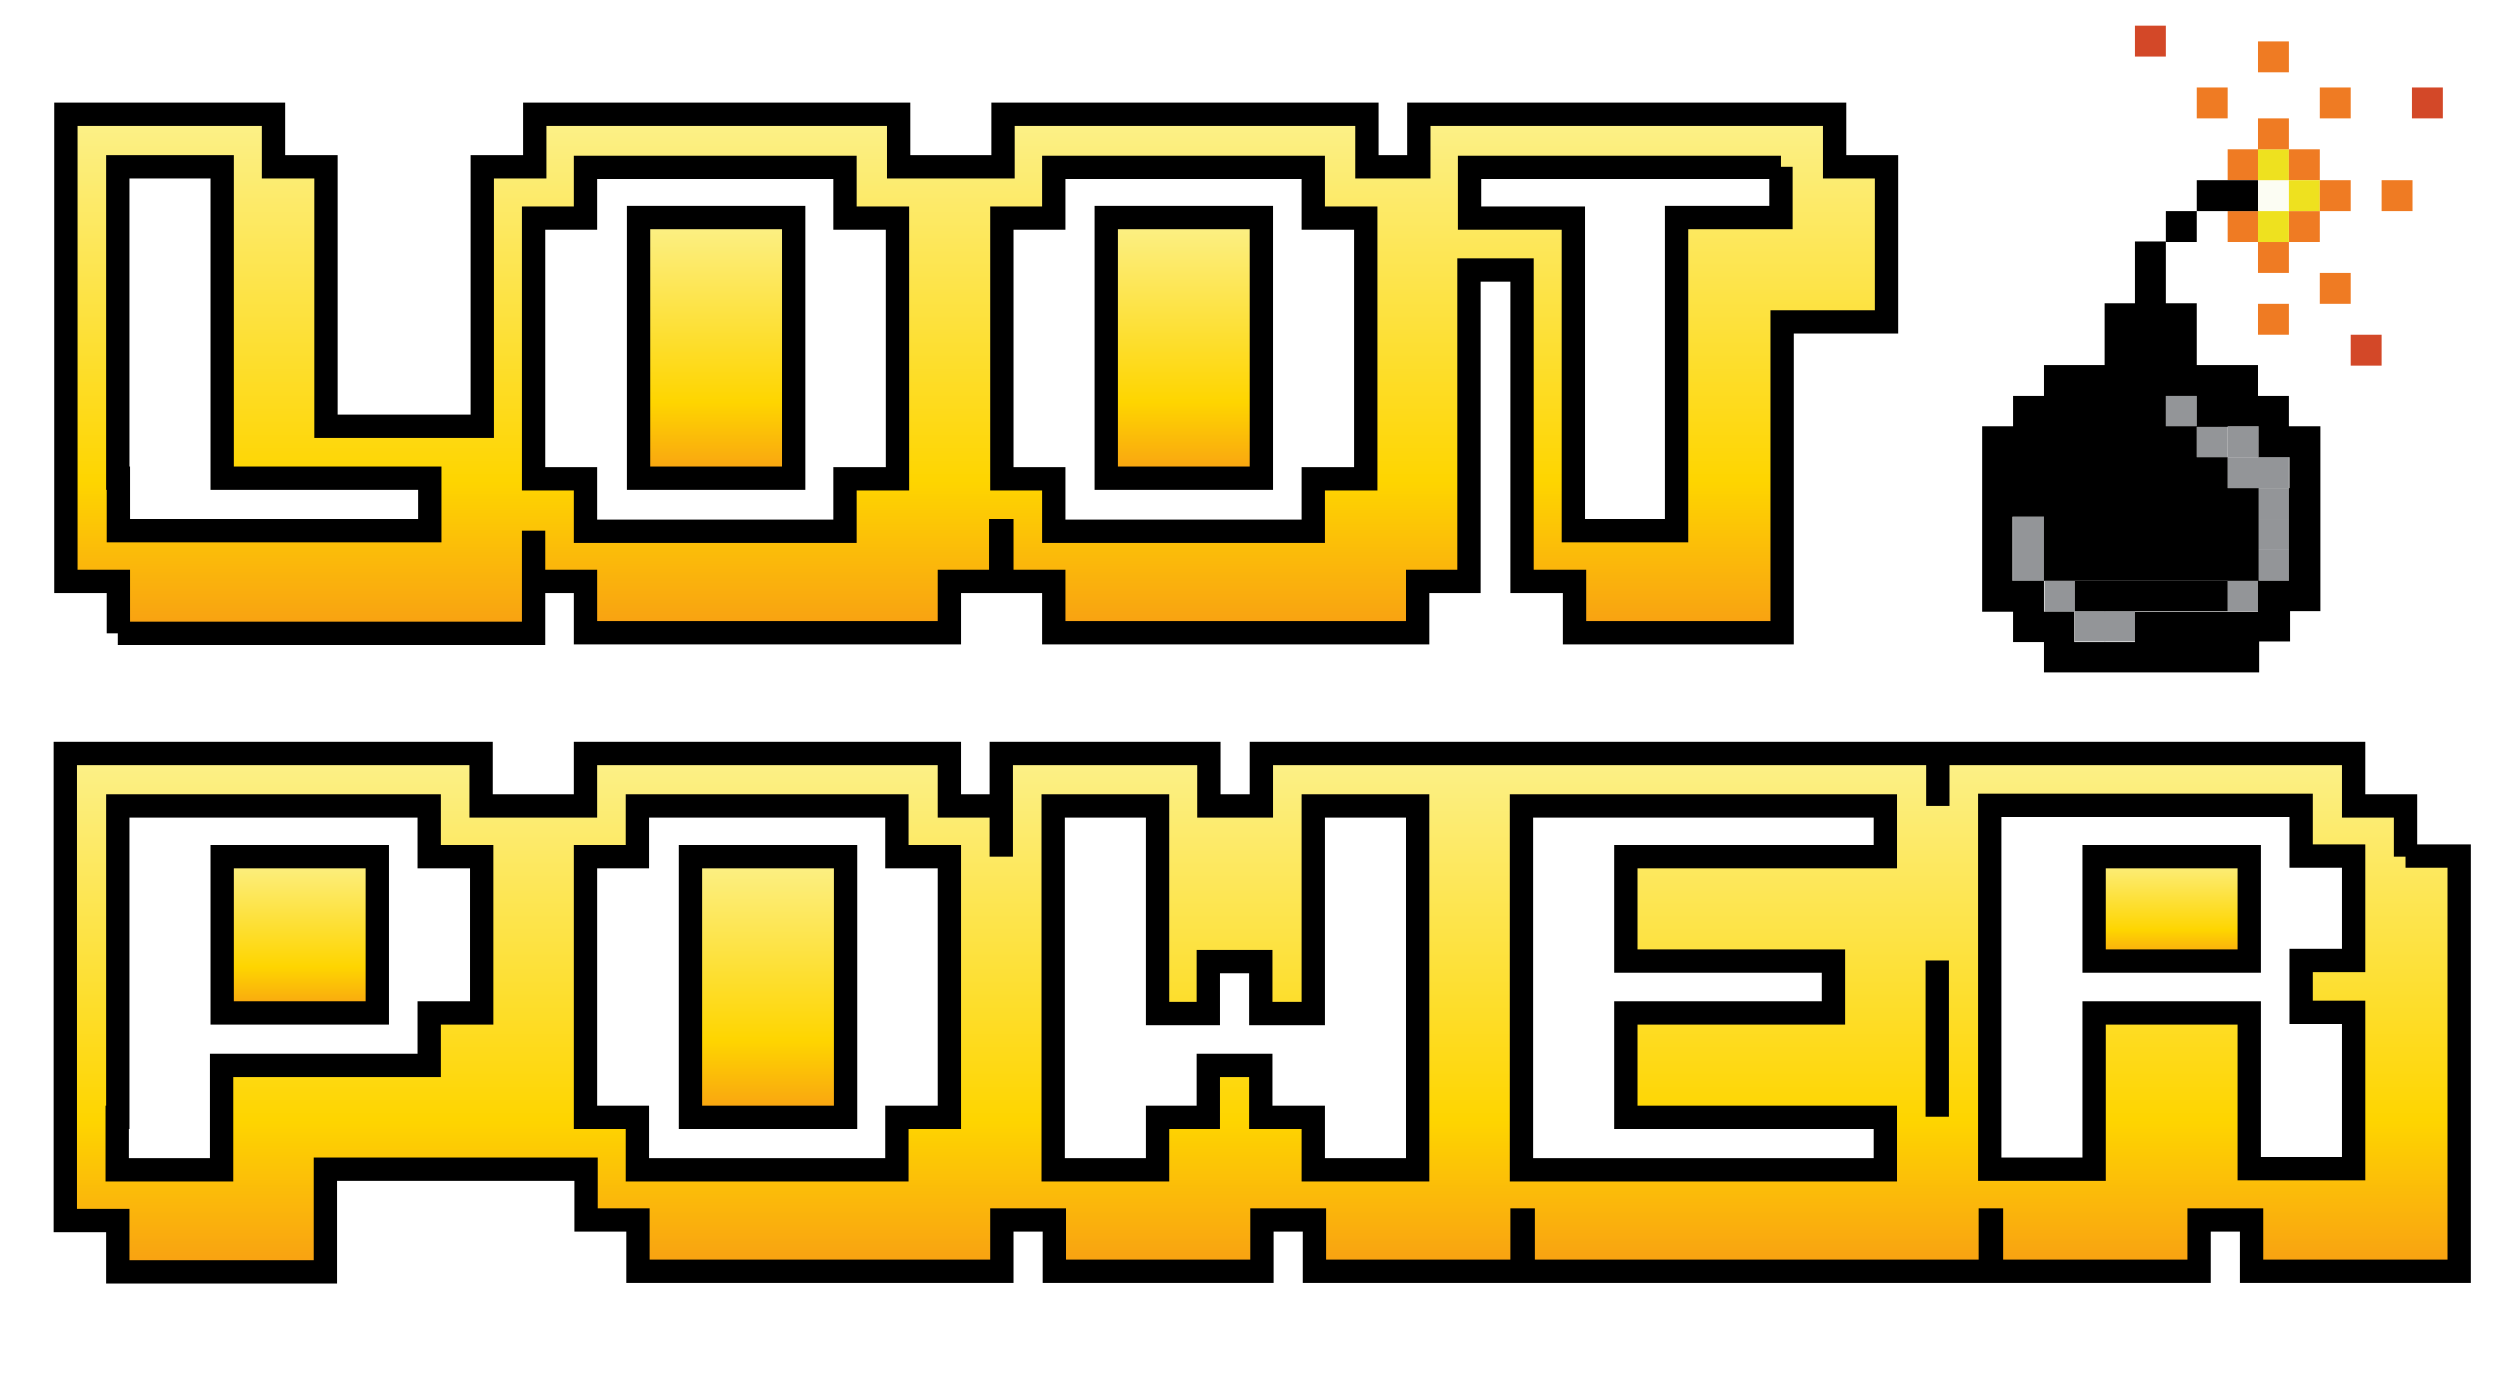 <?xml version="1.0" encoding="utf-8"?>
<!-- Generator: Adobe Illustrator 19.1.1, SVG Export Plug-In . SVG Version: 6.00 Build 0)  -->
<svg version="1.1" xmlns="http://www.w3.org/2000/svg"  x="0px" y="0px"
	 viewBox="0 0 428.7 238.7" style="enable-background:new 0 0 428.7 238.7;" xml:space="preserve">
<style type="text/css">
	.st0{fill:url(#SVGID_3_);fill-opacity:0.78;}
	.st1{fill:url(#SVGID_6_);fill-opacity:0.78;}
	.st2{fill:url(#SVGID_7_);}
	.st3{fill:url(#SVGID_8_);}
	.st4{fill:url(#SVGID_9_);}
	.st5{fill:url(#SVGID_10_);}
	.st6{fill:url(#SVGID_11_);}
	.st7{opacity:0.2;}
	.st8{fill:none;stroke:url(#SVGID_12_);stroke-width:6;stroke-miterlimit:10;}
	.st9{fill:none;stroke:url(#SVGID_13_);stroke-width:6;stroke-miterlimit:10;}
	.st10{fill:none;stroke:url(#SVGID_14_);stroke-width:6;stroke-miterlimit:10;}
	.st11{fill:none;stroke:url(#SVGID_15_);stroke-width:6;stroke-miterlimit:10;}
	.st12{opacity:0.3;}
	.st13{fill:url(#SVGID_16_);}
	.st14{fill:url(#SVGID_17_);}
	.st15{fill:url(#SVGID_18_);}
	.st16{fill:url(#SVGID_19_);}
	.st17{fill:url(#SVGID_20_);}
	.st18{fill:url(#SVGID_21_);}
	.st19{fill:url(#SVGID_22_);}
	.st20{fill:url(#SVGID_23_);}
	.st21{filter:url(#Adobe_OpacityMaskFilter);}
	.st22{opacity:0.5;mask:url(#SVGID_24_);}
	.st23{fill:#FFFFFF;}
	.st24{opacity:0.5;}
	.st25{fill:none;stroke:#FFFFFF;stroke-width:0.75;stroke-miterlimit:10;}
	.st26{fill:none;stroke:url(#SVGID_25_);stroke-width:0.75;stroke-miterlimit:10;}
	.st27{fill:none;stroke:url(#SVGID_26_);stroke-width:0.75;stroke-miterlimit:10;}
	.st28{fill:none;stroke:url(#SVGID_27_);stroke-width:0.75;stroke-miterlimit:10;}
	.st29{fill:none;stroke:url(#SVGID_28_);stroke-width:0.75;stroke-miterlimit:10;}
	.st30{opacity:5.000000e-002;}
	.st31{fill:url(#SVGID_29_);}
	.st32{fill:url(#SVGID_30_);}
	.st33{fill:url(#SVGID_31_);}
	.st34{fill:url(#SVGID_32_);}
	.st35{fill:url(#SVGID_33_);}
	.st36{fill:url(#SVGID_34_);}
	.st37{fill:url(#SVGID_35_);}
	.st38{fill:url(#SVGID_36_);}
	.st39{fill:url(#SVGID_37_);}
	.st40{fill:url(#SVGID_38_);}
	.st41{fill:url(#SVGID_39_);}
	.st42{fill:url(#SVGID_40_);}
	.st43{fill:url(#SVGID_41_);}
	.st44{fill:url(#SVGID_42_);}
	.st45{fill:url(#SVGID_43_);}
	.st46{fill:none;stroke:#000000;stroke-width:4;}
	.st47{fill:url(#SVGID_44_);}
	.st48{fill:url(#SVGID_45_);}
	.st49{fill:url(#SVGID_46_);}
	.st50{fill:url(#SVGID_47_);}
	.st51{fill:url(#SVGID_48_);}
	.st52{fill:url(#SVGID_49_);}
	.st53{fill:url(#SVGID_50_);}
	.st54{fill:url(#SVGID_51_);}
	.st55{fill:url(#SVGID_52_);}
	.st56{fill:url(#SVGID_53_);}
	.st57{fill:url(#SVGID_54_);}
	.st58{fill:url(#SVGID_55_);}
	.st59{fill:url(#SVGID_56_);}
	.st60{fill:url(#SVGID_57_);}
	.st61{fill:url(#SVGID_58_);}
	.st62{fill:url(#SVGID_59_);}
	.st63{fill:url(#SVGID_60_);}
	.st64{fill:url(#SVGID_61_);}
	.st65{fill:url(#SVGID_62_);}
	.st66{fill:url(#SVGID_63_);}
	.st67{fill:url(#SVGID_64_);}
	.st68{fill:url(#SVGID_65_);}
	.st69{fill:url(#SVGID_66_);}
	.st70{fill:url(#SVGID_67_);}
	.st71{fill:url(#SVGID_68_);}
	.st72{fill:url(#SVGID_69_);}
	.st73{fill:url(#SVGID_70_);}
	.st74{fill:#641212;}
	.st75{fill:#D34828;}
	.st76{fill:#631212;}
	.st77{fill:#641312;}
	.st78{fill:#2B1211;}
	.st79{fill:#F89E26;}
	.st80{fill:#A32022;}
	.st81{fill:#A42022;}
	.st82{fill:#A31F22;}
	.st83{fill:#EF7B23;}
	.st84{fill:#F37433;}
	.st85{fill:#631312;}
	.st86{fill:#EE723A;}
	.st87{fill:#F79E26;}
	.st88{fill:#F7B61F;}
	.st89{fill:#FCD148;}
	.st90{fill:#EE7239;}
	.st91{fill:#D34928;}
	.st92{fill:#CF4431;}
	.st93{fill:#F3EC59;}
	.st94{fill:#ED7236;}
	.st95{fill:#D84527;}
	.st96{fill:#FAF39A;}
	.st97{fill:#F07432;}
	.st98{fill:#EF7A23;}
	.st99{fill:#EEE11F;}
	.st100{fill:#F6F193;}
	.st101{fill:#F6F192;}
	.st102{fill:#FBF28E;}
	.st103{fill:#EFE923;}
	.st104{fill:#7E2E18;}
	.st105{fill:#ED7336;}
	.st106{fill:#FCFDF3;}
	.st107{fill:#F8F4A9;}
	.st108{fill:url(#SVGID_71_);}
	.st109{fill:url(#SVGID_72_);}
	.st110{fill:url(#SVGID_73_);}
	.st111{fill:url(#SVGID_74_);}
	.st112{fill:url(#SVGID_75_);}
	.st113{fill:url(#SVGID_76_);}
	.st114{fill:url(#SVGID_77_);}
	.st115{fill:url(#SVGID_78_);}
	.st116{fill:url(#SVGID_79_);}
	.st117{fill:url(#SVGID_80_);}
	.st118{fill:url(#SVGID_81_);}
	.st119{fill:url(#SVGID_82_);}
	.st120{fill:url(#SVGID_83_);}
	.st121{fill:url(#SVGID_84_);}
	.st122{fill:url(#SVGID_85_);}
	.st123{fill:url(#SVGID_86_);}
	.st124{fill:url(#SVGID_87_);}
	.st125{fill:url(#SVGID_88_);}
	.st126{fill:url(#SVGID_89_);}
	.st127{fill:url(#SVGID_90_);}
	.st128{fill:url(#SVGID_91_);}
	.st129{fill:url(#SVGID_92_);}
	.st130{fill:url(#SVGID_93_);}
	.st131{fill:url(#SVGID_94_);}
	.st132{fill:url(#SVGID_95_);}
	.st133{fill:url(#SVGID_96_);}
	.st134{fill:url(#SVGID_97_);}
	.st135{fill:url(#SVGID_98_);}
	.st136{fill:url(#SVGID_99_);}
	.st137{fill:url(#SVGID_100_);}
	.st138{fill:url(#SVGID_101_);}
	.st139{fill:url(#SVGID_102_);}
	.st140{fill:url(#SVGID_103_);}
	.st141{fill:url(#SVGID_104_);}
	.st142{fill:url(#SVGID_105_);}
	.st143{fill:url(#SVGID_106_);}
	.st144{fill:url(#SVGID_107_);}
	.st145{fill:url(#SVGID_108_);}
	.st146{fill:url(#SVGID_109_);}
	.st147{fill:url(#SVGID_110_);}
	.st148{fill:url(#SVGID_111_);}
	.st149{fill:url(#SVGID_112_);}
	.st150{fill:url(#SVGID_113_);}
	.st151{fill:url(#SVGID_114_);}
	.st152{fill:url(#SVGID_115_);}
	.st153{fill:url(#SVGID_116_);}
	.st154{fill:url(#SVGID_117_);}
	.st155{fill:url(#SVGID_118_);}
	.st156{fill:url(#SVGID_119_);}
	.st157{fill:url(#SVGID_120_);}
	.st158{fill:url(#SVGID_121_);}
	.st159{fill:url(#SVGID_122_);}
	.st160{fill:url(#SVGID_123_);}
	.st161{fill:url(#SVGID_124_);}
	.st162{fill:#939598;}
	.st163{fill:url(#SVGID_125_);}
	.st164{fill:url(#SVGID_126_);}
	.st165{fill:url(#SVGID_127_);}
	.st166{fill:url(#SVGID_128_);}
	.st167{fill:url(#SVGID_129_);}
	.st168{fill:url(#SVGID_130_);}
	.st169{fill:url(#SVGID_131_);}
	.st170{fill:none;stroke:url(#SVGID_132_);stroke-width:6;stroke-miterlimit:10;}
	.st171{fill:none;stroke:url(#SVGID_133_);stroke-width:6;stroke-miterlimit:10;}
	.st172{fill:none;stroke:url(#SVGID_134_);stroke-width:6;stroke-miterlimit:10;}
	.st173{fill:none;stroke:url(#SVGID_135_);stroke-width:6;stroke-miterlimit:10;}
	.st174{fill:url(#SVGID_136_);}
	.st175{fill:url(#SVGID_137_);}
	.st176{fill:url(#SVGID_138_);}
	.st177{fill:url(#SVGID_139_);}
	.st178{fill:url(#SVGID_140_);}
	.st179{fill:url(#SVGID_141_);}
	.st180{fill:url(#SVGID_142_);}
	.st181{fill:url(#SVGID_143_);}
	.st182{filter:url(#Adobe_OpacityMaskFilter_1_);}
	.st183{opacity:0.5;mask:url(#SVGID_144_);}
	.st184{fill:none;stroke:url(#SVGID_145_);stroke-width:0.75;stroke-miterlimit:10;}
	.st185{fill:none;stroke:url(#SVGID_146_);stroke-width:0.75;stroke-miterlimit:10;}
	.st186{fill:none;stroke:url(#SVGID_147_);stroke-width:0.75;stroke-miterlimit:10;}
	.st187{fill:none;stroke:url(#SVGID_148_);stroke-width:0.75;stroke-miterlimit:10;}
	.st188{fill:none;}
	.st189{fill:url(#SVGID_149_);}
	.st190{fill:url(#SVGID_150_);}
	.st191{fill:url(#SVGID_151_);}
	.st192{fill:url(#SVGID_152_);}
	.st193{fill:url(#SVGID_153_);}
</style>
<g id="Layer_1">
	<g>
		<g>
			<linearGradient id="SVGID_2_" gradientUnits="userSpaceOnUse" x1="167.263" y1="-97.822" x2="167.263" y2="127.561">
				<stop  offset="0" style="stop-color:#F47721"/>
				<stop  offset="0.2" style="stop-color:#FED500"/>
				<stop  offset="0.5" style="stop-color:#FCF395"/>
				<stop  offset="0.8" style="stop-color:#FED500"/>
				<stop  offset="1" style="stop-color:#F47721"/>
			</linearGradient>
			<path style="fill:url(#SVGID_2_);" d="M20.2,108.6c23.8,0,47.5,0,71.3,0c0-5.9,0-11.7,0-17.6h0v8.7h8.9v8.8c20.8,0,41.6,0,62.4,0
				v-8.8h8.8V91h0.2v8.7h8.9v8.8c20.8,0,41.6,0,62.4,0v-8.8h8.8c0-17.8,0-35.6,0-53.4c3,0,6.1,0,9.1,0c0,17.8,0,35.6,0,53.4h9v8.8
				c11.9,0,23.7,0,35.6,0c0-17.8,0-35.5,0-53.3c6,0,11.9,0,17.9,0c0-8.9,0-17.8,0-26.6h-8.9v-9c-23.8,0-47.6,0-71.3,0v9h-8.9v-9
				c-20.8,0-41.6,0-62.4,0v9c-6,0-11.9,0-17.9,0v-9c-20.8,0-41.6,0-62.4,0v9h-9c0,14.8,0,29.7,0,44.5c-8.9,0-17.9,0-26.8,0
				c0-14.8,0-29.7,0-44.5h-9v-9c-11.9,0-23.7,0-35.6,0c0,26.7,0,53.4,0,80.1h9V108.6z M305.4,28.6v8.7h-17.9V91h-17.7V37.4H252v-8.7
				H305.4z M180.7,37.4v-8.7c14.8,0,29.7,0,44.5,0v8.7h9c0,14.9,0,29.8,0,44.7h-9v9c-14.8,0-29.7,0-44.5,0v-9h-8.9
				c0-14.9,0-29.8,0-44.7H180.7z M91.5,64.2c0-8.9,0-17.9,0-26.8h8.9v-8.7c14.8,0,29.7,0,44.5,0v8.7h9c0,14.9,0,29.8,0,44.7h-9v9
				c-14.8,0-29.7,0-44.5,0v-9h-8.9C91.5,76.1,91.5,70.1,91.5,64.2z M20.2,82c0-17.8,0-35.6,0-53.4c6,0,11.9,0,17.9,0
				c0,17.8,0,35.6,0,53.4c11.9,0,23.7,0,35.6,0v9c-17.8,0-35.6,0-53.4,0V82z"/>
			<linearGradient id="SVGID_3_" gradientUnits="userSpaceOnUse" x1="122.704" y1="-21.713" x2="122.704" y2="91.599">
				<stop  offset="0" style="stop-color:#F47721"/>
				<stop  offset="0.2" style="stop-color:#FED500"/>
				<stop  offset="0.5" style="stop-color:#FCF395"/>
				<stop  offset="0.8" style="stop-color:#FED500"/>
				<stop  offset="1" style="stop-color:#F47721"/>
			</linearGradient>
			<path style="fill:url(#SVGID_3_);" d="M127.1,82h9c0-14.9,0-29.8,0-44.7c-8.9,0-17.8,0-26.6,0c0,14.9,0,29.8,0,44.7
				C115.3,82,121.2,82,127.1,82z"/>
			<linearGradient id="SVGID_5_" gradientUnits="userSpaceOnUse" x1="202.956" y1="-21.713" x2="202.956" y2="91.599">
				<stop  offset="0" style="stop-color:#F47721"/>
				<stop  offset="0.2" style="stop-color:#FED500"/>
				<stop  offset="0.5" style="stop-color:#FCF395"/>
				<stop  offset="0.8" style="stop-color:#FED500"/>
				<stop  offset="1" style="stop-color:#F47721"/>
			</linearGradient>
			<path style="fill:url(#SVGID_5_);" d="M207.3,82h9c0-14.9,0-29.8,0-44.7c-8.9,0-17.8,0-26.6,0c0,14.9,0,29.8,0,44.7
				C195.5,82,201.4,82,207.3,82z"/>
			<linearGradient id="SVGID_6_" gradientUnits="userSpaceOnUse" x1="51.362" y1="111.413" x2="51.362" y2="179.423">
				<stop  offset="0" style="stop-color:#F47721"/>
				<stop  offset="0.2" style="stop-color:#FED500"/>
				<stop  offset="0.5" style="stop-color:#FCF395"/>
				<stop  offset="0.8" style="stop-color:#FED500"/>
				<stop  offset="1" style="stop-color:#F47721"/>
			</linearGradient>
			<path style="fill:url(#SVGID_6_);" d="M55.7,173.7h9c0-8.9,0-17.9,0-26.8c-8.9,0-17.8,0-26.6,0c0,8.9,0,17.9,0,26.8
				C43.9,173.7,49.8,173.7,55.7,173.7z"/>
			<linearGradient id="SVGID_7_" gradientUnits="userSpaceOnUse" x1="131.615" y1="87.798" x2="131.615" y2="201.111">
				<stop  offset="0" style="stop-color:#F47721"/>
				<stop  offset="0.2" style="stop-color:#FED500"/>
				<stop  offset="0.5" style="stop-color:#FCF395"/>
				<stop  offset="0.8" style="stop-color:#FED500"/>
				<stop  offset="1" style="stop-color:#F47721"/>
			</linearGradient>
			<path class="st2" d="M136,191.6h9c0-14.9,0-29.8,0-44.7c-8.9,0-17.8,0-26.6,0c0,14.9,0,29.8,0,44.7
				C124.2,191.6,130.1,191.6,136,191.6z"/>
			<linearGradient id="SVGID_8_" gradientUnits="userSpaceOnUse" x1="216.236" y1="11.69" x2="216.236" y2="237.072">
				<stop  offset="0" style="stop-color:#F47721"/>
				<stop  offset="0.2" style="stop-color:#FED500"/>
				<stop  offset="0.5" style="stop-color:#FCF395"/>
				<stop  offset="0.8" style="stop-color:#FED500"/>
				<stop  offset="1" style="stop-color:#F47721"/>
			</linearGradient>
			<path class="st3" d="M412.5,146.9v-8.7h-8.9v-9c-23.8,0-47.6,0-71.3,0v9h0v-9c-38.7,0-77.3,0-116,0v9h-9v-9
				c-11.9,0-23.7,0-35.6,0c0,5.9,0,11.8,0,17.7h0v-8.7h-8.9v-9c-20.8,0-41.6,0-62.4,0v9c-6,0-11.9,0-17.9,0v-9
				c-23.8,0-47.6,0-71.3,0c0,26.7,0,53.4,0,80.1h9v8.8c11.9,0,23.7,0,35.6,0c0-5.9,0-11.7,0-17.6c14.9,0,29.8,0,44.7,0v8.7h8.9v8.8
				c20.8,0,41.6,0,62.4,0v-8.8c3,0,6,0,9,0v8.8c11.9,0,23.7,0,35.6,0v-8.8h9v8.8c11.9,0,23.7,0,35.6,0v-8.8h0.2v8.8
				c26.7,0,53.4,0,80.1,0v-8.8h0.2v8.8c11.9,0,23.7,0,35.6,0v-8.8h9v8.8c11.9,0,23.7,0,35.6,0c0-23.7,0-47.5,0-71.2H412.5z
				 M332.2,182.6v8.9h0c0-8.9,0-17.9,0-26.8h0C332.2,170.7,332.2,176.7,332.2,182.6z M20.2,191.6c0-17.8,0-35.6,0-53.4
				c17.8,0,35.6,0,53.4,0v8.7h9c0,8.9,0,17.9,0,26.8h-9v9c-11.9,0-23.7,0-35.6,0c0,6,0,11.9,0,17.9c-6,0-11.9,0-17.9,0V191.6z
				 M100.4,191.6c0-14.9,0-29.8,0-44.7h8.9v-8.7c14.8,0,29.7,0,44.5,0v8.7h9c0,14.9,0,29.8,0,44.7h-9v9c-14.8,0-29.7,0-44.5,0v-9
				H100.4z M216.2,191.6v-8.9h-9v8.9h-8.7v9c-6,0-11.9,0-17.9,0c0-20.8,0-41.6,0-62.4c6,0,11.9,0,17.9,0c0,11.9,0,23.7,0,35.6h8.7
				v-8.9h9v8.9h9c0-11.9,0-23.7,0-35.6c6,0,11.9,0,17.9,0c0,20.8,0,41.6,0,62.4c-6,0-11.9,0-17.9,0v-9H216.2z M260.9,191.6
				c0-17.8,0-35.6,0-53.4c20.8,0,41.6,0,62.4,0v8.7c-14.8,0-29.7,0-44.5,0c0,6,0,11.9,0,17.9c11.9,0,23.7,0,35.6,0v8.9
				c-11.9,0-23.7,0-35.6,0c0,6,0,11.9,0,17.9c14.8,0,29.7,0,44.5,0v9c-20.8,0-41.6,0-62.4,0V191.6z M385.7,191.6c0-6,0-11.9,0-17.9
				c-8.9,0-17.8,0-26.6,0c0,8.9,0,17.9,0,26.8c-6,0-11.9,0-17.9,0c0-20.8,0-41.6,0-62.4c17.8,0,35.6,0,53.4,0v8.7h9
				c0,6,0,11.9,0,17.9h-9v8.9h9c0,8.9,0,17.9,0,26.8c-6,0-11.9,0-17.9,0V191.6z"/>
			<linearGradient id="SVGID_9_" gradientUnits="userSpaceOnUse" x1="372.375" y1="123.191" x2="372.375" y2="168.606">
				<stop  offset="0" style="stop-color:#F47721"/>
				<stop  offset="0.2" style="stop-color:#FED500"/>
				<stop  offset="0.5" style="stop-color:#FCF395"/>
				<stop  offset="0.8" style="stop-color:#FED500"/>
				<stop  offset="1" style="stop-color:#F47721"/>
			</linearGradient>
			<path class="st4" d="M367.8,146.9h-8.7c0,6,0,11.9,0,17.9c8.9,0,17.8,0,26.6,0c0-6,0-11.9,0-17.9
				C379.7,146.9,373.8,146.9,367.8,146.9z"/>
		</g>
		<g>
			<path class="st46" d="M20.2,108.6c23.8,0,47.5,0,71.3,0c0-5.9,0-11.7,0-17.6h0v8.7h8.9v8.8c20.8,0,41.6,0,62.4,0v-8.8h8.8V91h0.2
				v8.7h8.9v8.8c20.8,0,41.6,0,62.4,0v-8.8h8.8c0-17.8,0-35.6,0-53.4c3,0,6.1,0,9.1,0c0,17.8,0,35.6,0,53.4h9v8.8
				c11.9,0,23.7,0,35.6,0c0-17.8,0-35.5,0-53.3c6,0,11.9,0,17.9,0c0-8.9,0-17.8,0-26.6h-8.9v-9c-23.8,0-47.6,0-71.3,0v9h-8.9v-9
				c-20.8,0-41.6,0-62.4,0v9c-6,0-11.9,0-17.9,0v-9c-20.8,0-41.6,0-62.4,0v9h-9c0,14.8,0,29.7,0,44.5c-8.9,0-17.9,0-26.8,0
				c0-14.8,0-29.7,0-44.5h-9v-9c-11.9,0-23.7,0-35.6,0c0,26.7,0,53.4,0,80.1h9V108.6z M305.4,28.6v8.7h-17.9V91h-17.7V37.4H252v-8.7
				H305.4z M180.7,37.4v-8.7c14.8,0,29.7,0,44.5,0v8.7h9c0,14.9,0,29.8,0,44.7h-9v9c-14.8,0-29.7,0-44.5,0v-9h-8.9
				c0-14.9,0-29.8,0-44.7H180.7z M91.5,64.2c0-8.9,0-17.9,0-26.8h8.9v-8.7c14.8,0,29.7,0,44.5,0v8.7h9c0,14.9,0,29.8,0,44.7h-9v9
				c-14.8,0-29.7,0-44.5,0v-9h-8.9C91.5,76.1,91.5,70.1,91.5,64.2z M20.2,82c0-17.8,0-35.6,0-53.4c6,0,11.9,0,17.9,0
				c0,17.8,0,35.6,0,53.4c11.9,0,23.7,0,35.6,0v9c-17.8,0-35.6,0-53.4,0V82z"/>
			<path class="st46" d="M127.1,82h9c0-14.9,0-29.8,0-44.7c-8.9,0-17.8,0-26.6,0c0,14.9,0,29.8,0,44.7C115.3,82,121.2,82,127.1,82z"
				/>
			<path class="st46" d="M207.3,82h9c0-14.9,0-29.8,0-44.7c-8.9,0-17.8,0-26.6,0c0,14.9,0,29.8,0,44.7C195.5,82,201.4,82,207.3,82z"
				/>
			<path class="st46" d="M55.7,173.7h9c0-8.9,0-17.9,0-26.8c-8.9,0-17.8,0-26.6,0c0,8.9,0,17.9,0,26.8
				C43.9,173.7,49.8,173.7,55.7,173.7z"/>
			<path class="st46" d="M136,191.6h9c0-14.9,0-29.8,0-44.7c-8.9,0-17.8,0-26.6,0c0,14.9,0,29.8,0,44.7
				C124.2,191.6,130.1,191.6,136,191.6z"/>
			<path class="st46" d="M412.5,146.9v-8.7h-8.9v-9c-23.8,0-47.6,0-71.3,0v9h0v-9c-38.7,0-77.3,0-116,0v9h-9v-9
				c-11.9,0-23.7,0-35.6,0c0,5.9,0,11.8,0,17.7h0v-8.7h-8.9v-9c-20.8,0-41.6,0-62.4,0v9c-6,0-11.9,0-17.9,0v-9
				c-23.8,0-47.6,0-71.3,0c0,26.7,0,53.4,0,80.1h9v8.8c11.9,0,23.7,0,35.6,0c0-5.9,0-11.7,0-17.6c14.9,0,29.8,0,44.7,0v8.7h8.9v8.8
				c20.8,0,41.6,0,62.4,0v-8.8c3,0,6,0,9,0v8.8c11.9,0,23.7,0,35.6,0v-8.8h9v8.8c11.9,0,23.7,0,35.6,0v-8.8h0.2v8.8
				c26.7,0,53.4,0,80.1,0v-8.8h0.2v8.8c11.9,0,23.7,0,35.6,0v-8.8h9v8.8c11.9,0,23.7,0,35.6,0c0-23.7,0-47.5,0-71.2H412.5z
				 M332.2,182.6v8.9h0c0-8.9,0-17.9,0-26.8h0C332.2,170.7,332.2,176.7,332.2,182.6z M20.2,191.6c0-17.8,0-35.6,0-53.4
				c17.8,0,35.6,0,53.4,0v8.7h9c0,8.9,0,17.9,0,26.8h-9v9c-11.9,0-23.7,0-35.6,0c0,6,0,11.9,0,17.9c-6,0-11.9,0-17.9,0V191.6z
				 M100.4,191.6c0-14.9,0-29.8,0-44.7h8.9v-8.7c14.8,0,29.7,0,44.5,0v8.7h9c0,14.9,0,29.8,0,44.7h-9v9c-14.8,0-29.7,0-44.5,0v-9
				H100.4z M216.2,191.6v-8.9h-9v8.9h-8.7v9c-6,0-11.9,0-17.9,0c0-20.8,0-41.6,0-62.4c6,0,11.9,0,17.9,0c0,11.9,0,23.7,0,35.6h8.7
				v-8.9h9v8.9h9c0-11.9,0-23.7,0-35.6c6,0,11.9,0,17.9,0c0,20.8,0,41.6,0,62.4c-6,0-11.9,0-17.9,0v-9H216.2z M260.9,191.6
				c0-17.8,0-35.6,0-53.4c20.8,0,41.6,0,62.4,0v8.7c-14.8,0-29.7,0-44.5,0c0,6,0,11.9,0,17.9c11.9,0,23.7,0,35.6,0v8.9
				c-11.9,0-23.7,0-35.6,0c0,6,0,11.9,0,17.9c14.8,0,29.7,0,44.5,0v9c-20.8,0-41.6,0-62.4,0V191.6z M385.7,191.6c0-6,0-11.9,0-17.9
				c-8.9,0-17.8,0-26.6,0c0,8.9,0,17.9,0,26.8c-6,0-11.9,0-17.9,0c0-20.8,0-41.6,0-62.4c17.8,0,35.6,0,53.4,0v8.7h9
				c0,6,0,11.9,0,17.9h-9v8.9h9c0,8.9,0,17.9,0,26.8c-6,0-11.9,0-17.9,0V191.6z"/>
			<path class="st46" d="M367.8,146.9h-8.7c0,6,0,11.9,0,17.9c8.9,0,17.8,0,26.6,0c0-6,0-11.9,0-17.9
				C379.7,146.9,373.8,146.9,367.8,146.9z"/>
		</g>
	</g>
	<g>
		<rect x="345.2" y="88.6" class="st162" width="5.4" height="5.2"/>
		<rect x="345.2" y="93.8" class="st162" width="5.4" height="5.8"/>
		<rect x="355.8" y="104.8" class="st162" width="5.2" height="5.2"/>
		<rect x="382" y="25.6" class="st83" width="5.3" height="5.3"/>
		<rect x="382" y="36.2" class="st83" width="5.3" height="5.3"/>
		<rect x="387.2" y="30.9" class="st106" width="5.3" height="5.3"/>
		<rect x="387.2" y="25.6" class="st99" width="5.3" height="5.3"/>
		<rect x="387.2" y="20.3" class="st83" width="5.3" height="5.3"/>
		<rect x="387.2" y="7.1" class="st83" width="5.3" height="5.3"/>
		<rect x="392.5" y="25.6" class="st83" width="5.3" height="5.3"/>
		<rect x="387.2" y="41.5" class="st83" width="5.3" height="5.3"/>
		<rect x="387.2" y="52.1" class="st83" width="5.3" height="5.3"/>
		<rect x="392.5" y="36.2" class="st83" width="5.3" height="5.3"/>
		<rect x="387.2" y="36.2" class="st99" width="5.3" height="5.3"/>
		<rect x="392.5" y="30.9" class="st99" width="5.3" height="5.3"/>
		<rect x="397.8" y="30.9" class="st83" width="5.3" height="5.3"/>
		<rect x="408.4" y="30.9" class="st83" width="5.3" height="5.3"/>
		<rect x="397.8" y="15" class="st83" width="5.3" height="5.3"/>
		<rect x="376.7" y="15" class="st83" width="5.3" height="5.3"/>
		<rect x="397.8" y="46.8" class="st83" width="5.3" height="5.3"/>
		<rect x="413.6" y="15" class="st75" width="5.3" height="5.3"/>
		<rect x="403.1" y="57.4" class="st75" width="5.3" height="5.3"/>
		<rect x="366.1" y="4.4" class="st75" width="5.3" height="5.3"/>
		<rect x="376.7" y="73.1" class="st162" width="5.3" height="5.3"/>
		<rect x="371.4" y="67.9" class="st162" width="5.3" height="5.3"/>
		<rect x="360.9" y="104.8" class="st162" width="5.2" height="5.2"/>
		<rect x="350.6" y="99.6" class="st162" width="5.2" height="5.3"/>
		<rect x="382" y="73.1" class="st162" width="5.3" height="5.3"/>
		<rect x="382" y="78.4" class="st162" width="5.3" height="5.3"/>
		<rect x="382" y="99.5" class="st162" width="5.3" height="5.3"/>
		<rect x="387.2" y="78.4" class="st162" width="5.3" height="5.3"/>
		<rect x="387.2" y="83.7" class="st162" width="5.3" height="5.3"/>
		<rect x="387.2" y="89" class="st162" width="5.3" height="5.3"/>
		<rect x="387.2" y="94.3" class="st162" width="5.3" height="5.3"/>
		<g>
			<polygon points="376.7,36.2 382,36.2 382,36.2 387.2,36.2 387.2,30.9 382,30.9 382,30.9 376.7,30.9 376.7,36.2 371.4,36.2 
				371.4,41.5 376.7,41.5 			"/>
			<polygon points="376.7,99.6 371.4,99.6 366.1,99.6 366.1,99.6 360.9,99.6 355.8,99.6 355.8,104.8 360.9,104.8 366.1,104.8 
				366.1,104.8 371.4,104.8 376.7,104.8 376.7,104.8 382,104.8 382,99.6 376.7,99.6 			"/>
			<path d="M392.5,73.1v-5.2h-5.3v-5.3H382h-5.3v-5.3v-5.3h-5.3v-5.3v-5.3h-5.3v5.3v5.3h-5.2v5.3v5.3h-5.1h-5.3v5.3h-5.3v5.2h-5.3
				v5.3v5.3V89v5.3v5.3v5.3h5.3v5.2h5.3v5.2h5.3h5.2h5.2h0h5.3h5.3h5.3v0h5.3V110h5.3v-5.2h5.2v-5.3v-5.3V89v-5.3v-5.3v-5.3H392.5z
				 M376.7,73.1h-5.3v-5.2h5.3V73.1z M392.5,83.7V89v5.3v5.3h-5.3v5.3H382h-5.3h-5.3h-5.3v5.2h-5.2h-5.2v-5.2h-5.2v-5.3h-5.4v-5.3
				V89v-0.4h5.4V89v5.3v5.3h5.2h0H382h5.3v-5.3V89v-5.3H382v-5.3h-5.3v-5.2h5.3v-0.1h5.3v5.3h5.3V83.7z"/>
		</g>
	</g>
</g>
<g id="Layer_2">
</g>
</svg>
